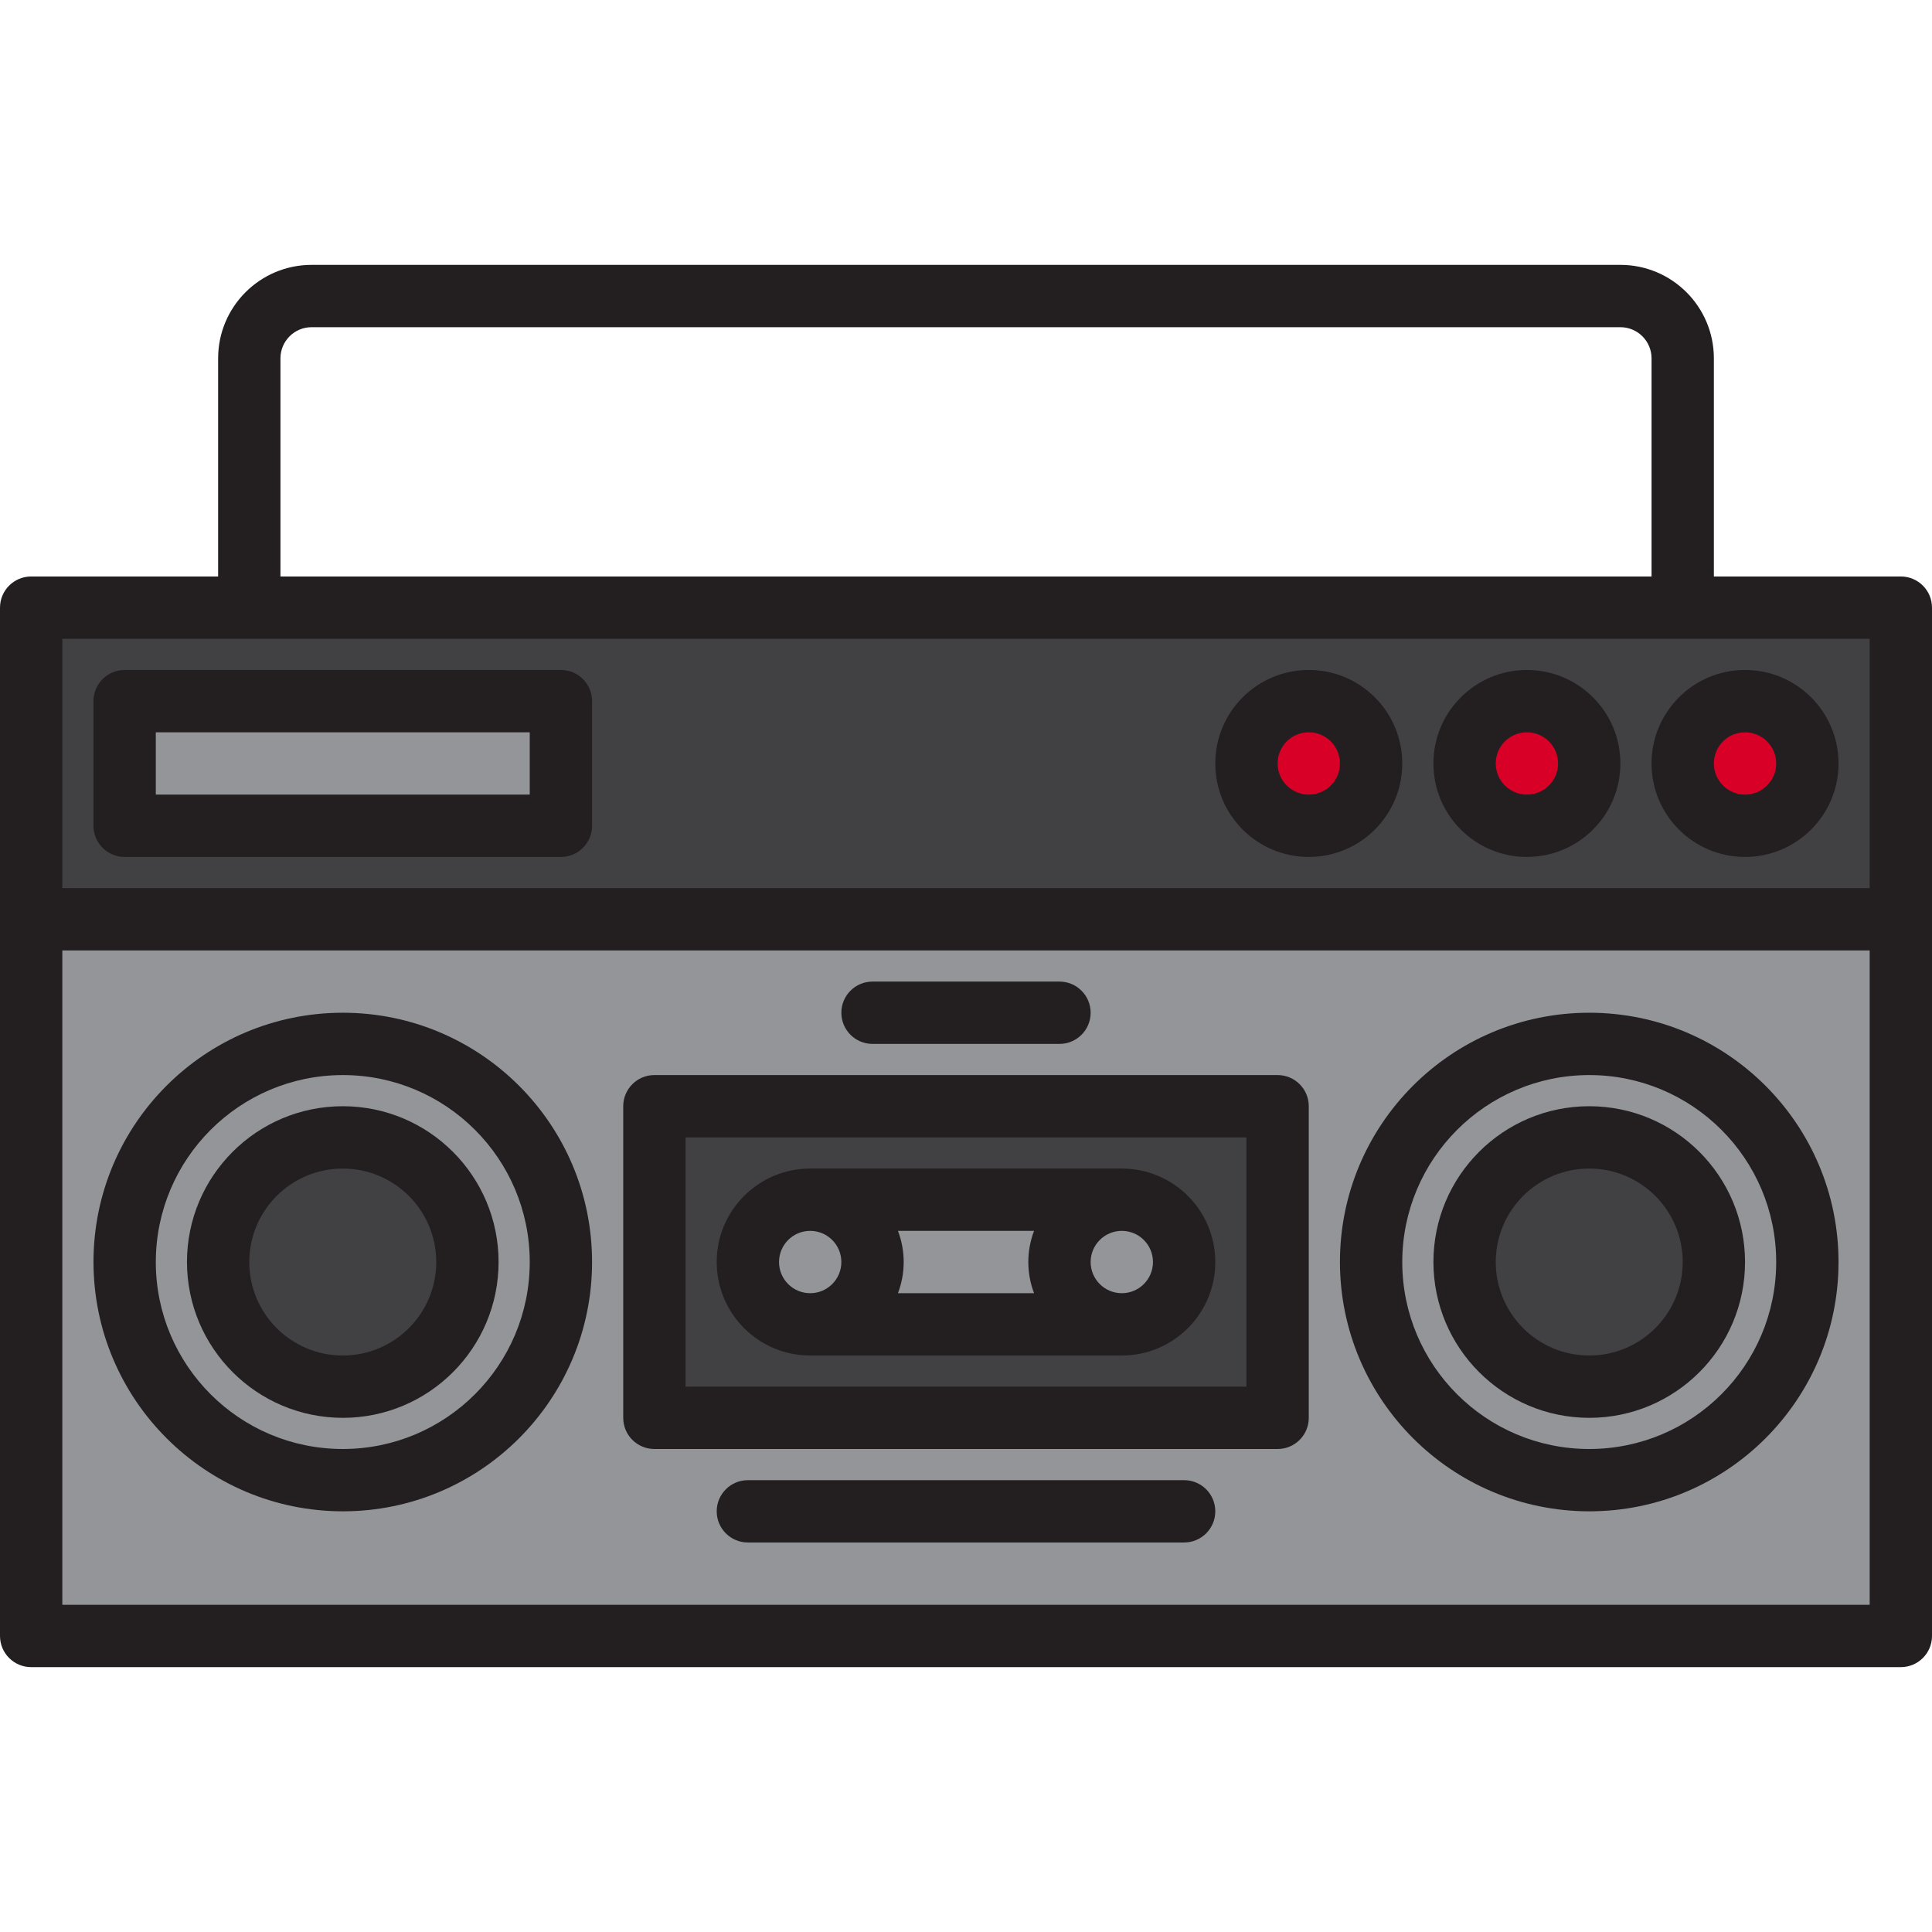 <svg viewBox="0 -68 496 496" xmlns="http://www.w3.org/2000/svg">
  <path
    d="m8 352h480v-184h-480zm400-152c30.93 0 56 25.07 56 56s-25.07 56-56 56-56-25.07-56-56 25.07-56 56-56zm-240 16h160v80h-160zm-80-16c30.93 0 56 25.07 56 56s-25.07 56-56 56-56-25.07-56-56 25.07-56 56-56zm0 0"
    fill="#939598"/>
  <path
    d="m64 88h-56v80h480v-80zm80 56h-112v-32h112zm192 0c-8.836 0-16-7.164-16-16s7.164-16 16-16 16 7.164 16 16-7.164 16-16 16zm56 0c-8.836 0-16-7.164-16-16s7.164-16 16-16 16 7.164 16 16-7.164 16-16 16zm56-32c8.836 0 16 7.164 16 16s-7.164 16-16 16-16-7.164-16-16 7.164-16 16-16zm0 0"
    fill="#414042"/>
  <path d="m272 256c0-8.836 7.164-16 16-16h-80c8.836 0 16 7.164 16 16s-7.164 16-16 16h80c-8.836 0-16-7.164-16-16zm0 0" fill="#939598"/>
  <path d="m328 216h-160v80h160zm-40 56h-80c-8.836 0-16-7.164-16-16s7.164-16 16-16h80c8.836 0 16 7.164 16 16s-7.164 16-16 16zm0 0" fill="#414042"/>
  <path d="m224 256c0 8.836-7.164 16-16 16s-16-7.164-16-16 7.164-16 16-16 16 7.164 16 16zm0 0" fill="#939598"/>
  <path d="m304 256c0 8.836-7.164 16-16 16s-16-7.164-16-16 7.164-16 16-16 16 7.164 16 16zm0 0" fill="#939598"/>
  <path
    d="m88 312c30.93 0 56-25.07 56-56s-25.07-56-56-56-56 25.07-56 56 25.07 56 56 56zm0-88c17.672 0 32 14.328 32 32s-14.328 32-32 32-32-14.328-32-32 14.328-32 32-32zm0 0"
    fill="#939598"/>
  <path d="m120 256c0 17.672-14.328 32-32 32s-32-14.328-32-32 14.328-32 32-32 32 14.328 32 32zm0 0" fill="#414042"/>
  <path
    d="m408 312c30.93 0 56-25.07 56-56s-25.07-56-56-56-56 25.07-56 56 25.07 56 56 56zm0-88c17.672 0 32 14.328 32 32s-14.328 32-32 32-32-14.328-32-32 14.328-32 32-32zm0 0"
    fill="#939598"/>
  <path d="m440 256c0 17.672-14.328 32-32 32s-32-14.328-32-32 14.328-32 32-32 32 14.328 32 32zm0 0" fill="#414042"/>
  <path d="m32 112h112v32h-112zm0 0" fill="#939598"/>
  <path d="m352 128c0 8.836-7.164 16-16 16s-16-7.164-16-16 7.164-16 16-16 16 7.164 16 16zm0 0" fill="#d80027"/>
  <path d="m408 128c0 8.836-7.164 16-16 16s-16-7.164-16-16 7.164-16 16-16 16 7.164 16 16zm0 0" fill="#d80027"/>
  <path d="m464 128c0 8.836-7.164 16-16 16s-16-7.164-16-16 7.164-16 16-16 16 7.164 16 16zm0 0" fill="#d80027"/>
  <g fill="#231f20">
    <path
      d="m488 80h-48v-56c0-13.254-10.746-24-24-24h-336c-13.254 0-24 10.746-24 24v56h-48c-4.418 0-8 3.582-8 8v264c0 4.418 3.582 8 8 8h480c4.418 0 8-3.582 8-8v-264c0-4.418-3.582-8-8-8zm-416-56c0-4.418 3.582-8 8-8h336c4.418 0 8 3.582 8 8v56h-352zm-56 72h464v64h-464zm464 248h-464v-168h464zm0 0"/>
    <path
      d="m288 232h-80c-13.254 0-24 10.746-24 24s10.746 24 24 24h80c13.254 0 24-10.746 24-24s-10.746-24-24-24zm-22.527 16c-1.965 5.152-1.965 10.848 0 16h-34.945c1.965-5.152 1.965-10.848 0-16zm-57.473 0c4.418 0 8 3.582 8 8s-3.582 8-8 8-8-3.582-8-8 3.582-8 8-8zm80 16c-4.418 0-8-3.582-8-8s3.582-8 8-8 8 3.582 8 8-3.582 8-8 8zm0 0"/>
    <path d="m168 304h160c4.418 0 8-3.582 8-8v-80c0-4.418-3.582-8-8-8h-160c-4.418 0-8 3.582-8 8v80c0 4.418 3.582 8 8 8zm8-80h144v64h-144zm0 0"/>
    <path
      d="m88 320c35.348 0 64-28.652 64-64s-28.652-64-64-64-64 28.652-64 64c.039 35.328 28.672 63.961 64 64zm0-112c26.508 0 48 21.492 48 48s-21.492 48-48 48-48-21.492-48-48c.027-26.5 21.5-47.973 48-48zm0 0"/>
    <path
      d="m88 296c22.09 0 40-17.91 40-40s-17.91-40-40-40-40 17.91-40 40c.027 22.082 17.918 39.973 40 40zm0-64c13.254 0 24 10.746 24 24s-10.746 24-24 24-24-10.746-24-24 10.746-24 24-24zm0 0"/>
    <path
      d="m408 296c22.09 0 40-17.91 40-40s-17.91-40-40-40-40 17.91-40 40c.027 22.082 17.918 39.973 40 40zm0-64c13.254 0 24 10.746 24 24s-10.746 24-24 24-24-10.746-24-24 10.746-24 24-24zm0 0"/>
    <path
      d="m408 320c35.348 0 64-28.652 64-64s-28.652-64-64-64-64 28.652-64 64c.039 35.328 28.672 63.961 64 64zm0-112c26.508 0 48 21.492 48 48s-21.492 48-48 48-48-21.492-48-48c.027-26.5 21.5-47.973 48-48zm0 0"/>
    <path d="m144 104h-112c-4.418 0-8 3.582-8 8v32c0 4.418 3.582 8 8 8h112c4.418 0 8-3.582 8-8v-32c0-4.418-3.582-8-8-8zm-8 32h-96v-16h96zm0 0"/>
    <path
      d="m336 104c-13.254 0-24 10.746-24 24s10.746 24 24 24 24-10.746 24-24-10.746-24-24-24zm0 32c-4.418 0-8-3.582-8-8s3.582-8 8-8 8 3.582 8 8-3.582 8-8 8zm0 0"/>
    <path
      d="m392 104c-13.254 0-24 10.746-24 24s10.746 24 24 24 24-10.746 24-24-10.746-24-24-24zm0 32c-4.418 0-8-3.582-8-8s3.582-8 8-8 8 3.582 8 8-3.582 8-8 8zm0 0"/>
    <path
      d="m448 104c-13.254 0-24 10.746-24 24s10.746 24 24 24 24-10.746 24-24-10.746-24-24-24zm0 32c-4.418 0-8-3.582-8-8s3.582-8 8-8 8 3.582 8 8-3.582 8-8 8zm0 0"/>
    <path d="m304 312h-112c-4.418 0-8 3.582-8 8s3.582 8 8 8h112c4.418 0 8-3.582 8-8s-3.582-8-8-8zm0 0"/>
    <path d="m224 200h48c4.418 0 8-3.582 8-8s-3.582-8-8-8h-48c-4.418 0-8 3.582-8 8s3.582 8 8 8zm0 0"/>
  </g>
</svg>